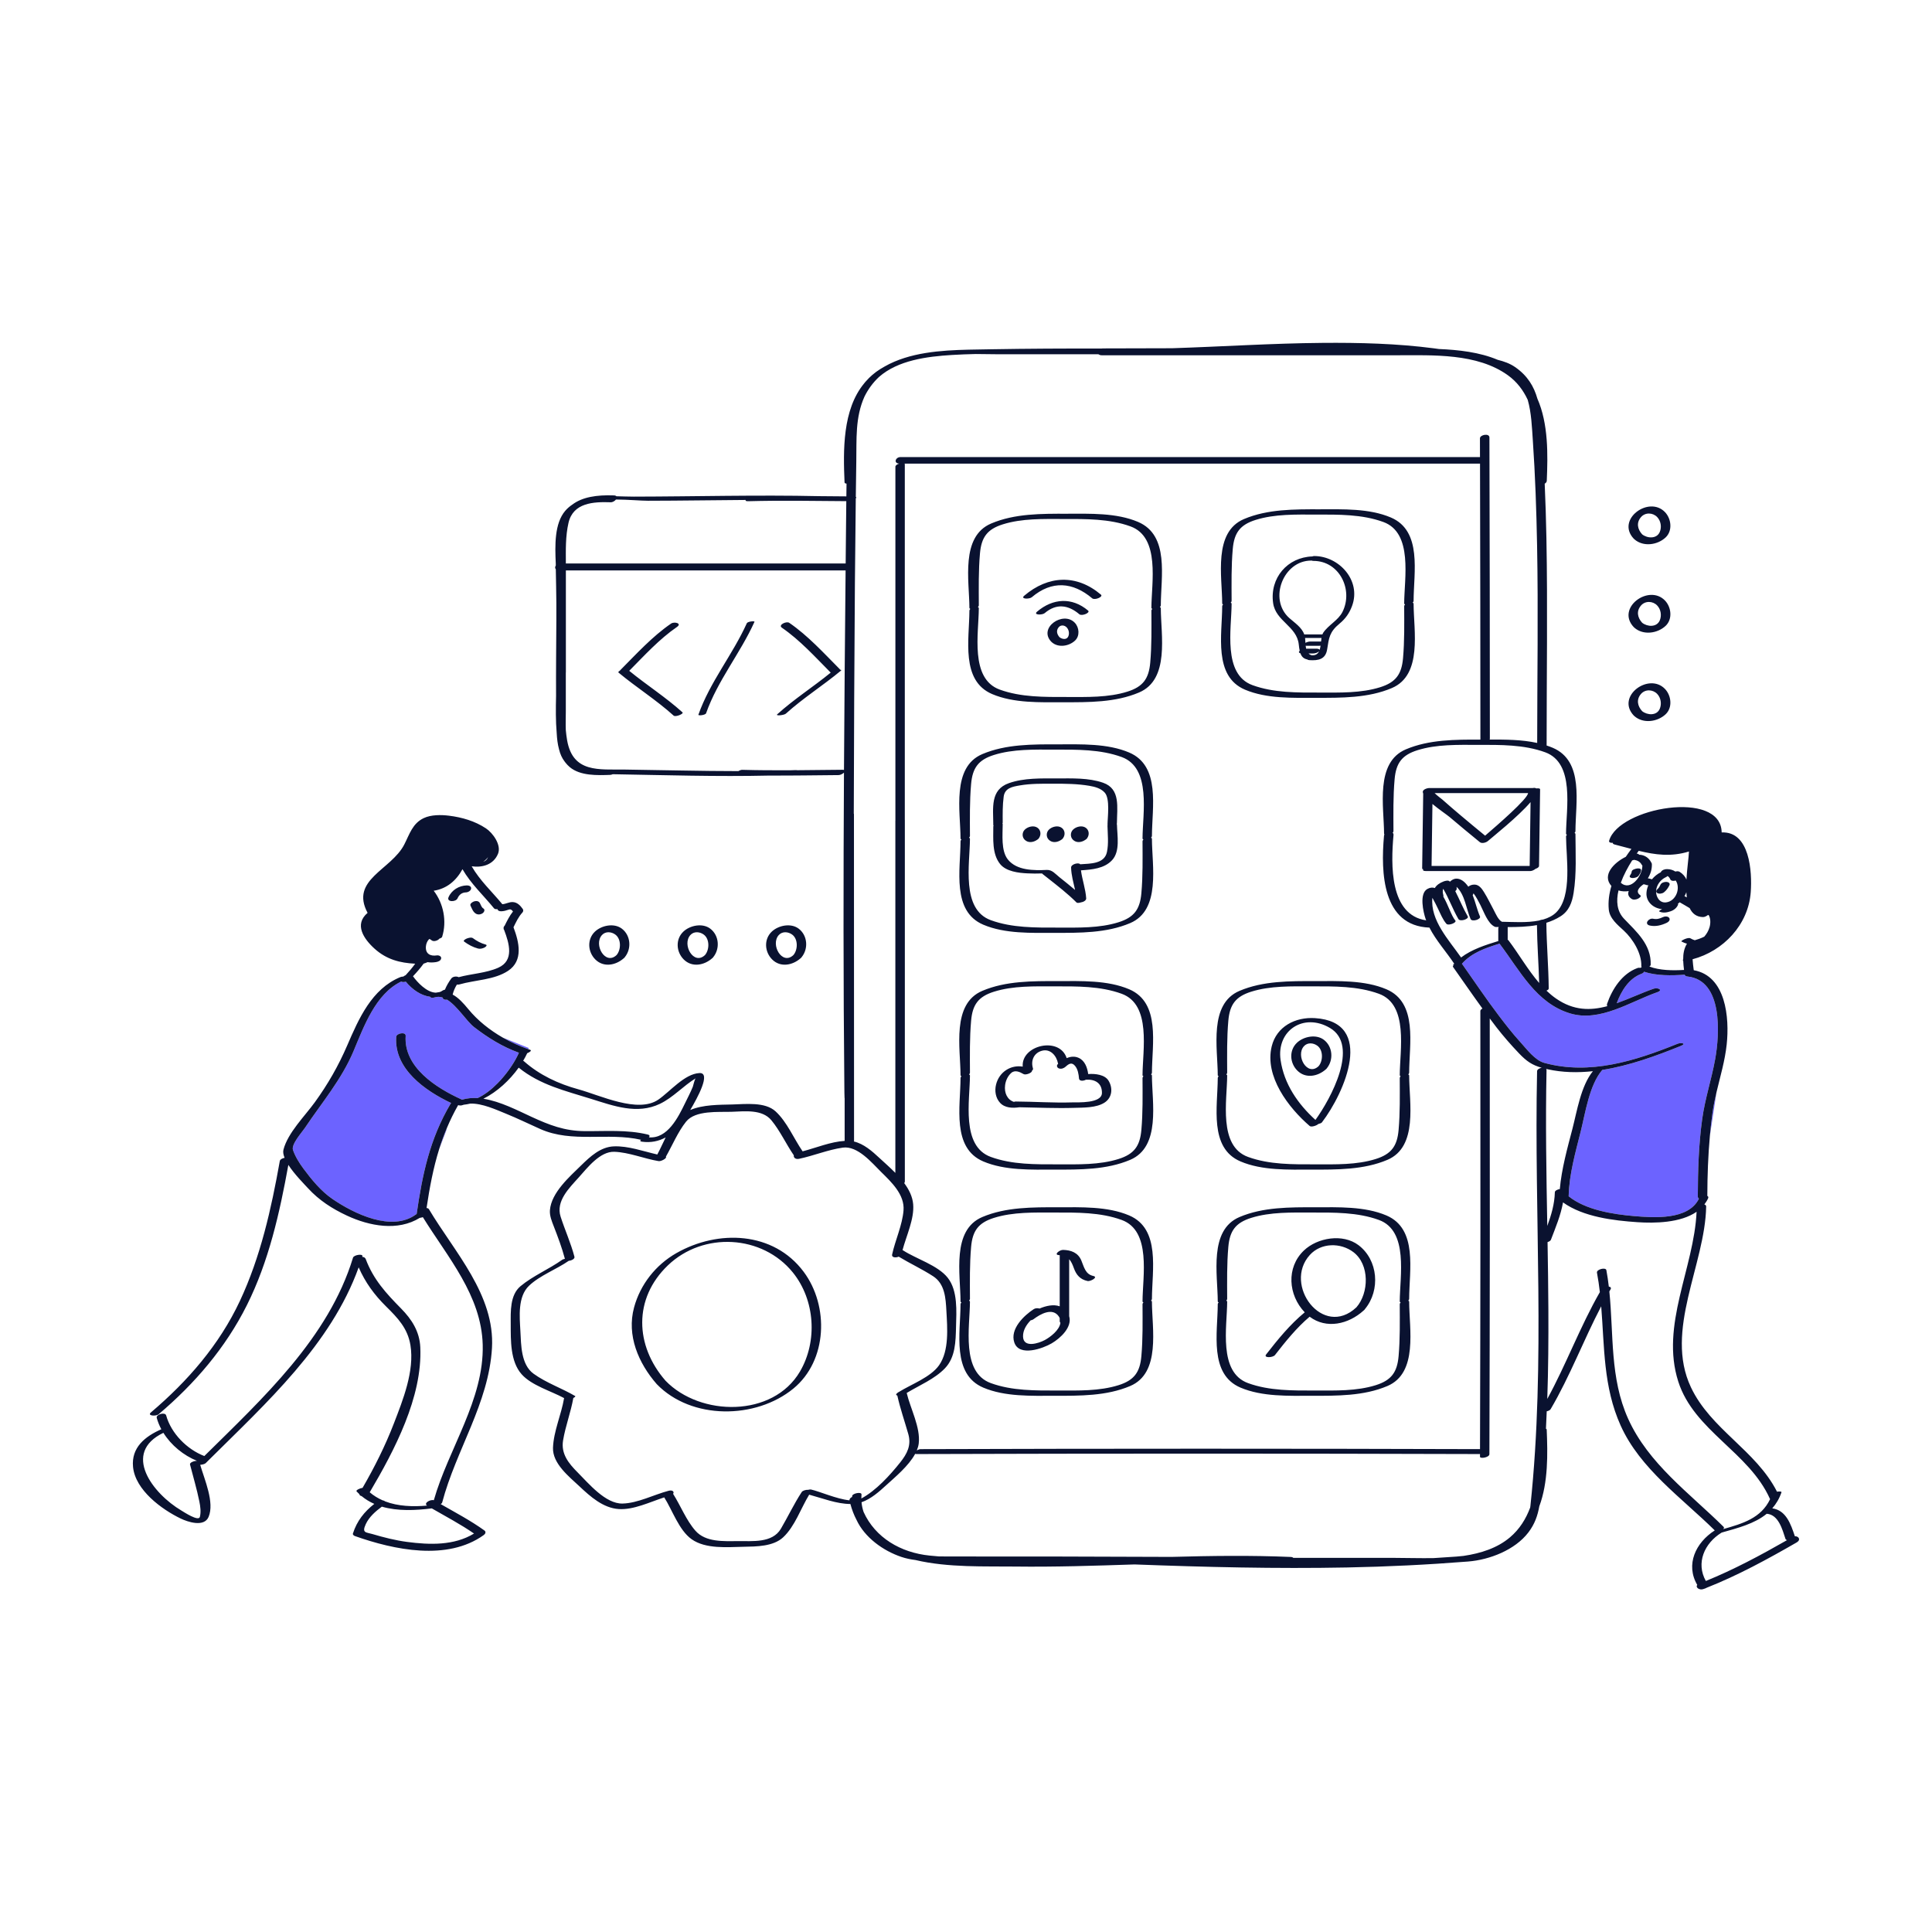 <?xml version="1.0" standalone="no"?>
<svg version="1.1" id="Layer_1" xmlns="http://www.w3.org/2000/svg" xmlns:xlink="http://www.w3.org/1999/xlink" x="0px" y="0px" width="595.28px" height="595.28px" viewBox="0 0 595.28 595.28" enable-background="new 0 0 595.28 595.28" xml:space="preserve">
<path id="color_x5F_2" fill="#6c63ff" d="M524.48,344.763c-1.095,7.894-1.335,15.904-1.359,23.863
	c-0.001,0.322,0.138,0.549,0.349,0.702c-3.241,6.671-13.925,5.883-20.054,5.36c-6.367-0.542-14.88-1.866-20.105-6.106
	c0.01-0.038,0.022-0.076,0.023-0.116c0.143-6.658,2.131-13.518,3.73-19.935c1.413-5.666,2.649-14.238,6.616-18.86
	c8.391-1.32,16.69-4.365,24.194-7.401c1.912-0.773,0.096-1.106-1.002-0.662c-13.007,5.264-27.003,9.718-41.016,5.894
	c-2.961-0.809-5.509-4.331-7.488-6.5c-2.319-2.542-4.434-5.271-6.514-8.007c-3.941-5.184-7.561-10.61-11.316-15.927
	c-0.029-0.042-0.067-0.075-0.11-0.105c3.026-3.444,7.36-4.895,11.618-6.211c0.014,0.026,0.021,0.054,0.042,0.081
	c6.209,8.187,11.162,18.23,21.687,21.413c9.187,2.778,18.584-3.636,26.858-6.532c1.924-0.673,0.149-1.519-1.113-1.076
	c-3.875,1.356-7.638,3.153-11.384,4.472c1.385-3.755,3.729-7.626,7.625-9.072c0.459-0.17,0.703-0.396,0.79-0.633
	c3.811,1.289,8.553,1.199,12.52,0.918c0.008,0.017,0.013,0.035,0.023,0.051c0.078,0.252,0.343,0.453,0.888,0.512
	c10.92,1.172,9.881,17.742,8.5,25.411C527.363,332.513,525.354,338.458,524.48,344.763z M526.842,349.975l2.053-13.491
	c-0.496,2.092-0.946,4.195-1.243,6.335C527.321,345.2,527.059,347.586,526.842,349.975z M162.706,323.231l0.267-0.308l-8.046-3.219
	C157.432,321.141,160.06,322.323,162.706,323.231z M137.473,348.424l0.248-0.929c-0.916,2.167-1.71,4.349-2.399,6.557
	L137.473,348.424z M134.74,305.784c-0.219,0.016-0.434,0.036-0.645,0.063c0.064,0.005,0.127,0.016,0.191,0.017
	C134.443,305.824,134.587,305.814,134.74,305.784z M137.767,308.024c-0.682,0.092-1.33-0.099-1.367-0.664
	c-0.804-0.265-1.623-0.318-2.451-0.051c-0.824,0.266-1.312,0.104-1.419-0.191c-2.843-0.379-5.505-2.209-7.491-4.648
	c-0.248,0.063-0.499,0.107-0.74,0.115c-0.163,0.006-0.493-0.039-0.697-0.154c-7.922,3.835-11.487,13.859-14.686,21.458
	c-3.689,8.767-9.743,15.821-14.982,23.649c-0.906,1.354-4.272,5.046-3.663,6.806c0.7,2.021,1.954,4.022,3.213,5.719
	c2.52,3.398,5.415,6.939,8.935,9.355c6.612,4.536,18.358,10.271,25.78,4.742c0.046-0.034,0.106-0.066,0.173-0.097
	c1.77-12.242,4.047-23.173,10.468-33.997c0.042-0.07,0.109-0.134,0.188-0.194c-8.052-3.803-17.621-10.508-16.954-20.406
	c0.076-1.131,3.007-1.644,2.916-0.295c-0.651,9.658,9.424,16.044,17.1,19.536c0.093,0.042,0.163,0.089,0.219,0.139
	c1.569-0.466,3.198-0.614,4.855-0.511c2.156-0.99,4.264-2.645,6.154-4.561l1.011-1.074c2.484-2.757,4.492-5.878,5.549-8.337
	c-5.042-1.82-9.589-4.636-13.831-7.921C143.789,314.692,140.919,309.99,137.767,308.024z M141.142,340.553l0.104-0.022
	c-0.026-0.009-0.055-0.013-0.08-0.021C141.158,340.523,141.15,340.538,141.142,340.553z"></path>
<path id="color_x5F_1" d="M208.409,386.104c-6.37,3.627-11.118,9.653-13.038,16.715c-2.35,8.643,1.349,17.194,6.981,23.649
	c10.687,11.05,30.492,10.897,42.108,1.366c10.508-8.621,11.019-25.451,3.161-35.978
	C238.305,379.377,221.243,378.794,208.409,386.104z M246.497,422.565c-8.329,14.246-30.728,13.931-41.427,2.867
	c-9.461-10.842-9.951-25.321,0.707-35.545c10.931-10.484,29.13-9.443,38.53,2.205C251.148,400.57,251.943,413.25,246.497,422.565z
	 M146.163,277.705c0.657-0.177,1.389-0.077,1.707,0.573c0.281,0.575,0.537,1.333,1.039,1.618c0.637,0.361,0.279,1.127-0.167,1.454
	c-0.586,0.43-1.431,0.552-2.075,0.187c-0.92-0.521-1.257-1.588-1.694-2.483C144.658,278.412,145.721,277.823,146.163,277.705z
	 M138.201,276.444c0.956-2.206,3.239-3.573,5.612-3.635c0.577-0.015,1.431,0.216,1.344,0.968c-0.082,0.706-0.953,1.164-1.594,1.181
	c-1.231,0.031-2.102,0.712-2.587,1.832C140.457,277.987,137.534,277.982,138.201,276.444z M145.729,289.076
	c1.201,0.883,2.472,1.573,3.918,1.956c0.669,0.178-0.051,0.756-0.317,0.895c-0.591,0.309-1.375,0.509-2.035,0.334
	c-1.566-0.415-2.981-1.187-4.281-2.142c-0.48-0.354,0.643-0.879,0.83-0.95C144.342,288.978,145.24,288.718,145.729,289.076z
	 M132.302,289.312h-0.003c0,0,0,0,0.001-0.001C132.3,289.312,132.301,289.312,132.302,289.312z M132.302,289.312
	c0.001,0.001,0.003,0.002,0.005,0.002c-0.002,0.002-0.009,0.006-0.01,0.008C132.299,289.317,132.305,289.314,132.302,289.312z
	 M502.236,269.737c0.252-0.379,0.48-0.719,0.514-1.185c0.043-0.599,1.22-0.899,1.654-0.957c0.441-0.059,1.283-0.058,1.238,0.574
	c-0.042,0.591-0.398,1.109-0.719,1.591c-0.371,0.559-1.294,0.783-1.916,0.777C502.553,270.534,501.86,270.304,502.236,269.737z
	 M514.36,272.788c-0.424,0.85-0.92,1.556-1.669,2.151c-0.516,0.41-1.483,0.565-2.066,0.217c-0.633-0.379-0.221-1.004,0.199-1.338
	c0.346-0.275,0.585-0.818,0.798-1.243c0.314-0.631,1.254-0.896,1.897-0.846C514.092,271.774,514.675,272.161,514.36,272.788z
	 M357.386,187.052c0.17-0.165,0.276-0.355,0.277-0.568c0.027-8.742,2.722-21.536-7.01-25.673
	c-6.684-2.842-14.802-2.526-21.918-2.521c-7.786-0.006-16.054-0.087-23.344,3.013c-9.498,4.037-6.727,17.637-6.7,25.957
	c0,0.169,0.107,0.285,0.278,0.356c-0.171,0.165-0.277,0.356-0.278,0.569c-0.027,8.742-2.723,21.534,7.01,25.672
	c6.684,2.842,14.802,2.527,21.918,2.521c7.786,0.006,16.055,0.087,23.344-3.013c9.496-4.037,6.727-17.638,6.7-25.958
	C357.662,187.238,357.556,187.122,357.386,187.052z M355.042,187.613c-0.171,0.166-0.278,0.358-0.277,0.571
	c0.018,5.339,0.112,10.666-0.358,15.99c-0.437,4.939-2.223,7.418-7.025,8.928c-5.916,1.86-12.485,1.658-18.62,1.652
	c-0.001,0-0.001,0-0.002,0c-0.007,0-0.015,0-0.021,0c-0.003,0-0.006,0-0.009,0c-6.908,0.006-14.145,0.111-20.719-2.288
	c-9.209-3.362-6.445-17.394-6.42-25.06c0-0.168-0.105-0.283-0.276-0.354c0.171-0.166,0.276-0.357,0.276-0.57
	c-0.018-5.34-0.113-10.667,0.357-15.991c0.437-4.939,2.224-7.418,7.026-8.928c5.915-1.86,12.486-1.658,18.62-1.652
	c0.001,0,0.001,0,0.002,0c0.007,0,0.014,0,0.021,0c0.003,0,0.006,0,0.009,0c0,0,0,0,0.001,0c6.907-0.007,14.144-0.111,20.717,2.288
	c9.208,3.362,6.445,17.394,6.421,25.059C354.764,187.428,354.871,187.543,355.042,187.613z M354.652,258.106
	c0.17-0.165,0.275-0.356,0.276-0.568c0.028-8.742,2.724-21.535-7.009-25.673c-6.684-2.841-14.803-2.526-21.919-2.521
	c-7.786-0.006-16.055-0.087-23.343,3.012c-9.498,4.038-6.727,17.638-6.7,25.959c0,0.168,0.106,0.284,0.276,0.355
	c-0.17,0.164-0.275,0.354-0.276,0.566c-0.028,8.742-2.724,21.537,7.008,25.675c6.685,2.841,14.803,2.526,21.919,2.521
	c7.786,0.006,16.055,0.087,23.344-3.012c9.498-4.038,6.726-17.639,6.699-25.959C354.928,258.293,354.822,258.177,354.652,258.106z
	 M352.305,258.669c-0.17,0.165-0.275,0.356-0.274,0.568c0.018,5.34,0.114,10.668-0.356,15.992c-0.437,4.94-2.223,7.418-7.026,8.928
	c-5.915,1.86-12.485,1.658-18.62,1.652c-0.001,0-0.001,0-0.002,0c-0.008,0-0.015,0-0.021,0c-0.004,0-0.007,0-0.01,0
	c-6.908,0.006-14.145,0.111-20.718-2.288c-9.209-3.361-6.444-17.395-6.42-25.06c0.001-0.168-0.105-0.284-0.275-0.354
	c0.17-0.165,0.276-0.356,0.275-0.569c-0.018-5.339-0.113-10.667,0.357-15.991c0.437-4.939,2.223-7.417,7.026-8.927
	c5.914-1.86,12.484-1.658,18.619-1.652c0.001,0,0.001,0,0.002,0c0.008,0,0.015,0,0.021,0c0.004,0,0.007,0,0.01,0
	c6.908-0.006,14.145-0.111,20.719,2.288c9.209,3.362,6.444,17.394,6.419,25.06C352.029,258.483,352.135,258.599,352.305,258.669z
	 M344.093,253.849c0.029-0.064,0.049-0.131,0.049-0.198c0.025-4.839,1.17-10.569-4.245-12.468
	c-4.445-1.559-9.593-1.341-14.235-1.338c-4.854-0.003-10.138-0.179-14.78,1.449c-5.845,2.049-4.859,7.6-4.831,12.93
	c0.001,0.089,0.036,0.159,0.089,0.22c-0.053,0.069-0.089,0.142-0.089,0.22c0.011,3.796-0.434,8.41,2.095,11.559
	c1.854,2.309,5.725,2.751,8.423,2.875c1.507,0.069,3.005,0.09,4.513,0.023c0.02,0.049,0.063,0.108,0.179,0.198
	c0.553,0.431,1.103,0.865,1.652,1.299c3.003,2.372,6.074,4.742,8.782,7.452c0.199,0.199,0.732,0.146,1.278-0.012
	c0.817-0.109,1.743-0.6,1.7-1.271c-0.188-2.91-1.236-5.72-1.613-8.621c3.381-0.242,7.172-0.52,9.599-3.145
	c2.539-2.748,1.564-7.529,1.496-10.886C344.151,254.026,344.127,253.934,344.093,253.849z M341.271,254.188
	c-0.024,0.073-0.04,0.148-0.038,0.228c0.056,2.719,0.395,5.426-0.168,8.114c-0.771,3.684-5.162,3.546-8.136,3.763
	c-0.03,0.002-0.059,0.01-0.088,0.013c-0.452-0.658-2.844-0.072-2.818,1.006c0.056,2.349,0.724,4.615,1.225,6.897
	c-1.584-1.352-3.218-2.648-4.838-3.944c-1.23-0.984-2.239-2.303-3.863-2.229c-4.004,0.183-9.252,0.214-11.998-3.204
	c-2.187-2.723-1.592-7.745-1.601-10.943c0-0.042-0.04-0.073-0.101-0.098c0.062-0.107,0.102-0.222,0.101-0.344
	c-0.015-2.681-0.058-5.338,0.302-8c0.359-2.657,2.688-3.058,4.981-3.451c3.383-0.579,6.867-0.529,10.288-0.527
	c0.001,0,0.001,0,0.001,0c3.728-0.002,7.458,0.021,11.143,0.651c1.71,0.293,3.544,0.776,4.735,2.11
	c1.681,1.883,0.859,7.583,0.847,9.79C341.245,254.082,341.257,254.136,341.271,254.188z M354.651,331.052
	c0.171-0.165,0.276-0.356,0.277-0.568c0.028-8.742,2.724-21.536-7.009-25.674c-6.684-2.841-14.802-2.525-21.919-2.521
	c-7.786-0.006-16.055-0.087-23.343,3.012c-9.498,4.038-6.727,17.638-6.7,25.958c0,0.169,0.107,0.285,0.277,0.355
	c-0.17,0.165-0.276,0.356-0.277,0.568c-0.028,8.742-2.724,21.537,7.008,25.674c6.685,2.842,14.802,2.525,21.919,2.521
	c7.786,0.006,16.055,0.088,23.344-3.011c9.498-4.038,6.726-17.639,6.699-25.959C354.928,331.238,354.822,331.122,354.651,331.052z
	 M352.307,331.613c-0.171,0.165-0.277,0.356-0.276,0.569c0.018,5.34,0.114,10.668-0.356,15.992c-0.437,4.94-2.223,7.418-7.026,8.928
	c-5.915,1.86-12.485,1.657-18.62,1.651c-0.001,0-0.001,0-0.002,0c-0.007,0-0.015,0-0.021,0c-0.004,0-0.007,0-0.01,0
	c-6.908,0.007-14.145,0.112-20.718-2.287c-9.209-3.361-6.444-17.395-6.42-25.06c0.001-0.168-0.105-0.284-0.276-0.354
	c0.171-0.165,0.277-0.356,0.276-0.569c-0.018-5.34-0.113-10.668,0.357-15.992c0.437-4.939,2.223-7.417,7.026-8.928
	c5.914-1.859,12.484-1.657,18.619-1.651c0.001,0,0.001,0,0.002,0c0.008,0,0.015,0,0.021,0c0.004,0,0.007,0,0.01,0
	c6.908-0.007,14.145-0.111,20.719,2.288c9.209,3.361,6.444,17.394,6.419,25.059C352.029,331.427,352.136,331.543,352.307,331.613z
	 M433.905,331.052c0.171-0.165,0.276-0.356,0.277-0.568c0.028-8.742,2.724-21.536-7.009-25.674
	c-6.684-2.841-14.802-2.525-21.919-2.521c-7.786-0.006-16.054-0.087-23.343,3.012c-9.498,4.038-6.727,17.638-6.7,25.958
	c0.001,0.169,0.106,0.285,0.277,0.355c-0.171,0.165-0.276,0.356-0.277,0.568c-0.027,8.742-2.724,21.537,7.009,25.674
	c6.685,2.842,14.802,2.525,21.919,2.521c7.786,0.006,16.055,0.088,23.344-3.011c9.498-4.038,6.726-17.639,6.699-25.959
	C434.182,331.238,434.076,331.122,433.905,331.052z M431.561,331.613c-0.171,0.165-0.277,0.356-0.276,0.569
	c0.018,5.34,0.114,10.668-0.356,15.992c-0.437,4.94-2.223,7.418-7.026,8.928c-5.915,1.86-12.485,1.657-18.62,1.651
	c-0.001,0-0.001,0-0.002,0c-0.007,0-0.015,0-0.021,0c-0.004,0-0.007,0-0.01,0c-6.908,0.007-14.145,0.112-20.718-2.287
	c-9.209-3.361-6.444-17.395-6.42-25.06c0.001-0.168-0.105-0.284-0.276-0.354c0.171-0.165,0.277-0.356,0.276-0.569
	c-0.018-5.34-0.113-10.668,0.357-15.992c0.437-4.939,2.223-7.417,7.026-8.928c5.915-1.859,12.484-1.657,18.619-1.651
	c0.001,0,0.001,0,0.002,0c0.008,0,0.015,0,0.021,0c0.004,0,0.007,0,0.01,0c6.908-0.007,14.145-0.111,20.719,2.288
	c9.209,3.361,6.444,17.394,6.419,25.059C431.283,331.427,431.39,331.543,431.561,331.613z M354.651,400.741
	c0.171-0.165,0.276-0.356,0.277-0.568c0.028-8.742,2.725-21.537-7.009-25.674c-6.685-2.841-14.802-2.525-21.919-2.521
	c-7.786-0.006-16.055-0.087-23.343,3.012c-9.498,4.037-6.727,17.638-6.7,25.958c0,0.169,0.107,0.285,0.277,0.355
	c-0.17,0.165-0.276,0.356-0.277,0.568c-0.028,8.742-2.723,21.536,7.008,25.674c6.685,2.841,14.802,2.525,21.919,2.521
	c7.786,0.006,16.055,0.087,23.344-3.012c9.498-4.038,6.726-17.638,6.699-25.958C354.928,400.928,354.822,400.812,354.651,400.741z
	 M352.307,401.303c-0.171,0.165-0.277,0.356-0.276,0.569c0.018,5.34,0.114,10.667-0.356,15.991c-0.437,4.94-2.223,7.418-7.026,8.929
	c-5.915,1.859-12.485,1.657-18.62,1.651c-0.001,0-0.001,0-0.002,0c-0.008,0-0.015,0-0.021,0c-0.004,0-0.007,0-0.01,0
	c-6.908,0.007-14.145,0.111-20.718-2.288c-9.209-3.361-6.444-17.394-6.42-25.059c0.001-0.168-0.105-0.284-0.276-0.354
	c0.171-0.165,0.277-0.356,0.276-0.569c-0.018-5.34-0.113-10.668,0.357-15.992c0.437-4.94,2.223-7.417,7.026-8.928
	c5.914-1.859,12.484-1.657,18.619-1.651c0.001,0,0.001,0,0.002,0c0.008,0,0.015,0,0.021,0c0.004,0,0.007,0,0.01,0
	c6.908-0.007,14.145-0.111,20.719,2.287c9.21,3.362,6.444,17.395,6.419,25.06C352.029,401.116,352.136,401.232,352.307,401.303z
	 M433.905,400.741c0.171-0.165,0.276-0.356,0.277-0.568c0.028-8.742,2.725-21.537-7.009-25.674
	c-6.685-2.841-14.802-2.525-21.919-2.521c-7.786-0.006-16.054-0.087-23.343,3.012c-9.498,4.037-6.727,17.638-6.7,25.958
	c0.001,0.169,0.106,0.285,0.277,0.355c-0.171,0.165-0.276,0.356-0.277,0.568c-0.027,8.742-2.723,21.536,7.009,25.674
	c6.685,2.841,14.802,2.525,21.919,2.521c7.786,0.006,16.055,0.087,23.344-3.012c9.498-4.038,6.726-17.638,6.699-25.958
	C434.182,400.928,434.076,400.812,433.905,400.741z M431.561,401.303c-0.171,0.165-0.277,0.356-0.276,0.569
	c0.018,5.34,0.114,10.667-0.356,15.991c-0.437,4.94-2.223,7.418-7.026,8.929c-5.915,1.859-12.485,1.657-18.62,1.651
	c-0.001,0-0.001,0-0.002,0c-0.008,0-0.015,0-0.021,0c-0.004,0-0.007,0-0.01,0c-6.908,0.007-14.145,0.111-20.718-2.288
	c-9.209-3.361-6.444-17.394-6.42-25.059c0.001-0.168-0.105-0.284-0.276-0.354c0.171-0.165,0.277-0.356,0.276-0.569
	c-0.018-5.34-0.113-10.668,0.357-15.992c0.437-4.94,2.223-7.417,7.026-8.928c5.915-1.859,12.484-1.657,18.619-1.651
	c0.001,0,0.001,0,0.002,0c0.008,0,0.015,0,0.021,0c0.004,0,0.007,0,0.01,0c6.908-0.007,14.145-0.111,20.719,2.287
	c9.21,3.362,6.444,17.395,6.419,25.06C431.283,401.116,431.39,401.232,431.561,401.303z M376.856,186.249
	c-0.171,0.165-0.276,0.355-0.277,0.568c-0.027,8.742-2.723,21.536,7.009,25.674c6.685,2.841,14.802,2.525,21.919,2.521
	c7.786,0.006,16.055,0.087,23.344-3.012c9.498-4.038,6.726-17.639,6.699-25.96c-0.001-0.169-0.106-0.285-0.277-0.355
	c0.171-0.165,0.276-0.355,0.277-0.568c0.027-8.741,2.724-21.535-7.009-25.672c-6.685-2.842-14.802-2.525-21.919-2.521
	c-7.786-0.006-16.054-0.088-23.343,3.011c-9.498,4.038-6.727,17.638-6.7,25.959C376.58,186.063,376.686,186.179,376.856,186.249z
	 M379.201,185.687c0.171-0.166,0.277-0.357,0.276-0.57c-0.018-5.339-0.113-10.666,0.357-15.991c0.437-4.939,2.223-7.417,7.026-8.927
	c5.915-1.86,12.484-1.657,18.619-1.651c0.001,0,0.001,0,0.002,0c0.007,0,0.015,0,0.021,0c0.004,0,0.007,0,0.01,0
	c6.908-0.007,14.145-0.112,20.719,2.287c9.209,3.361,6.443,17.394,6.419,25.06c-0.001,0.168,0.105,0.283,0.276,0.354
	c-0.171,0.166-0.277,0.357-0.276,0.57c0.018,5.339,0.113,10.667-0.356,15.991c-0.437,4.94-2.223,7.418-7.026,8.929
	c-5.915,1.859-12.485,1.657-18.62,1.651c-0.001,0-0.001,0-0.002,0c-0.008,0-0.015,0-0.021,0c-0.004,0-0.007,0-0.01,0
	c-6.908,0.007-14.145,0.111-20.718-2.288c-9.209-3.361-6.444-17.395-6.42-25.061C379.479,185.872,379.372,185.757,379.201,185.687z
	 M553.024,473.352c-0.001-0.003,0-0.006-0.001-0.009c-1.252-3.75-2.692-7.992-6.958-8.602c1.181-1.346,2.159-2.949,2.838-4.936
	c0.095-0.277-0.632-0.319-1.378-0.192c-6.492-12.766-20.429-19.225-26.532-32.189c-8.253-17.529,4.372-37.683,4.704-55.667
	c0.006-0.355-0.229-0.557-0.563-0.646c0.438-0.57,0.838-1.178,1.149-1.864c0.18-0.395,0.044-0.642-0.24-0.773
	c0.003-0.026,0.012-0.051,0.012-0.078c0.019-6.157,0.233-12.3,0.787-18.421c0.217-2.389,0.479-4.774,0.81-7.156
	c0.297-2.14,0.747-4.243,1.243-6.335c1.155-4.864,2.59-9.659,3.125-14.645c0.891-8.299-0.226-21.129-10.147-22.9
	c-0.138-1.086-0.298-2.232-0.361-3.379c9.448-2.515,17.185-10.563,17.919-20.685c0.46-6.335-0.29-18.765-8.958-18.389
	c-0.188-13.287-31.729-7.695-34.668,2.528c-0.156,0.544,0.432,0.732,1.12,0.67c-0.033,0.217,0.117,0.412,0.572,0.525
	c1.776,0.443,3.487,0.916,5.166,1.359c-0.59,0.782-1.172,1.592-1.733,2.43c-3.635,1.787-7.436,5.636-4.428,8.983
	c-0.706,2.363-1.045,4.801-0.811,7.255c0.265,2.767,2.722,4.742,4.611,6.479c2.797,2.572,5.542,6.989,5.415,10.937
	c-0.004,0.135,0.036,0.244,0.106,0.331c-0.139,0.071-0.262,0.148-0.368,0.228c-0.31-0.057-0.65-0.045-0.986,0.08
	c-4.684,1.738-7.703,6.413-9.281,10.945c-0.114,0.327-0.078,0.584,0.047,0.779c-5.178,1.396-10.367,1.422-15.818-2.367
	c-1.044-0.726-2.012-1.543-2.931-2.417c0.404-0.165,0.702-0.387,0.7-0.649c-0.063-6.763-0.664-13.498-0.73-20.258
	c1.511-0.473,2.97-1.106,4.343-1.971c2.646-1.665,3.581-4.277,4.052-7.219c0.951-5.948,0.589-12.138,0.57-18.137
	c0-0.169-0.106-0.285-0.277-0.355c0.17-0.165,0.276-0.356,0.277-0.568c0.027-8.742,2.723-21.536-7.009-25.673
	c-0.611-0.26-1.238-0.485-1.872-0.694c-0.004-21.312,0.338-42.623-0.065-63.931c-0.106-5.584-0.284-11.165-0.526-16.744
	c0.358-0.205,0.621-0.507,0.638-0.885c0.347-8.119,0.505-17.604-2.896-25.325c-1.058-3.732-3.007-7.049-6.858-9.716
	c-1.64-1.136-3.479-1.765-5.371-2.241c-5.563-2.351-12.053-3.071-18.11-3.328c-0.499-0.068-0.997-0.141-1.496-0.206
	c-11.416-1.49-22.968-1.778-34.468-1.681c-15.437,0.133-30.844,1.151-46.267,1.647c-7.123,0.03-14.246,0.055-21.366,0.055
	c-0.13,0-0.25,0.017-0.365,0.041c-11.364-0.026-22.726,0.026-34.078,0.223c-2.046,0.02-4.09,0.055-6.133,0.109
	c-0.247,0.006-0.495,0.008-0.742,0.014c-8.494,0.196-18.213,0.83-25.833,5.169c-0.469,0.259-0.932,0.53-1.388,0.816
	c-1.743,1.092-3.189,2.359-4.406,3.754c-0.105,0.117-0.212,0.233-0.314,0.352c-0.087,0.104-0.166,0.212-0.25,0.317
	c-6.687,8.101-6.445,20.656-6.025,30.499c0.009,0.227,0.262,0.338,0.611,0.363c-0.019,1.311-0.037,2.623-0.052,3.935
	c-2.783-0.023-5.565-0.046-8.349-0.07c-19.023-0.419-38.137,0.114-57.146,0.147c-1.657,0.003-3.478-0.077-5.354-0.115
	c-0.138-0.146-0.385-0.248-0.785-0.262c-5.307-0.188-9.719,0.496-12.814,2.838c-0.792,0.53-1.526,1.158-2.176,1.917
	c-3.316,3.876-3.183,10.574-2.911,16.293c0,0.187,0.002,0.374,0.003,0.562c-0.255,0.374-0.278,0.831,0.005,1.144
	c0.04,3.483,0.169,6.972,0.169,10.396c0,1.771,0,3.541,0,5.312c-0.04,7.756-0.129,15.519-0.087,23.275
	c-0.087,3.851-0.132,7.736,0.198,11.538c0.087,1.667,0.278,3.364,0.717,4.965c0.362,1.489,0.922,2.689,1.645,3.649
	c0.109,0.157,0.229,0.31,0.349,0.462c0.011,0.013,0.02,0.028,0.032,0.041c0.37,0.466,0.785,0.907,1.26,1.31
	c3.255,2.759,8.564,2.545,12.523,2.406c0.207-0.007,0.471-0.086,0.737-0.2c16.035,0.272,32.214,0.783,48.278,0.415
	c7.116,0.025,14.232-0.088,21.349-0.148c0.504-0.005,1.208-0.368,1.619-0.751c-0.185,32.341-0.212,64.685,0.119,97.013
	c0.011,1.071,0.013,2.145,0.06,3.215c0.001,0.034,0.015,0.063,0.027,0.092c0.002,4.379,0.001,8.759,0.004,13.138
	c-4.329,0.271-8.718,2.112-12.955,3.22c-2.733-3.969-4.785-9.053-8.331-12.314c-3.249-2.99-9.354-2.228-13.315-2.125
	c-4.135,0.107-8.999,0.03-12.978,1.708c2.217-3.743,6.529-11.591,2.826-11.387c-4.612,0.254-9.085,5.739-12.648,8.18
	c-6.315,4.327-17.918-1.331-24.636-3.172c-6.161-1.688-11.97-4.39-16.771-8.646c-0.066-0.059-0.155-0.096-0.255-0.123
	c0.47-0.788,0.888-1.575,1.25-2.353c0.829-0.326,1.523-0.851,0.865-1.065c-0.199-0.065-0.396-0.147-0.595-0.216
	c-2.646-0.908-5.274-2.091-7.779-3.526c-4.04-2.314-7.75-5.265-10.621-8.758c-1.548-1.884-3.061-3.55-4.839-4.502
	c0.268-1.103,0.715-2.13,1.307-3.089c0.23,0.047,0.499,0.04,0.808-0.049c4.798-1.384,10.709-1.357,14.969-4.183
	c4.758-3.156,3.387-8.854,1.661-13.418c0.779-1.579,1.541-3.249,2.749-4.542c0.278-0.297,0.344-0.756,0.106-1.095
	c-0.754-1.073-1.697-2.067-3.09-2.127c-1.151-0.05-2.097,0.597-3.206,0.655c-3.232-3.923-6.897-7.254-9.438-11.674
	c3.298,0.456,6.718-0.488,8.108-3.857c1.123-2.722-1.614-6.444-3.72-7.837c-3.426-2.265-7.357-3.404-11.406-3.905
	c-2.401-0.297-5.499-0.325-7.755,0.748c-3.469,1.649-4.342,4.888-5.987,8.109c-4.034,7.9-16.813,10.821-11.314,21.086
	c-4.206,3.559-1.211,8.006,2.149,11.038c3.711,3.351,7.854,4.392,12.518,4.627c-0.914,1.26-1.898,2.42-2.944,3.543
	c-0.303,0.125-0.561,0.275-0.718,0.423c-0.302-0.005-0.633,0.046-0.933,0.17c-8.799,3.637-12.79,12.799-16.336,21.017
	c-2.719,6.302-5.966,11.975-9.991,17.534c-3.099,4.279-8.336,9.423-9.671,14.627c-0.183,0.714-0.017,1.572,0.354,2.496
	c-0.691,0.125-1.388,0.493-1.478,0.998c-2.633,14.756-5.919,29.497-12.312,43.135c-6.322,13.49-16.092,24.719-27.379,34.3
	c-1.306,1.108,1.572,1.243,2.352,0.582c11.172-9.483,20.604-20.448,27.19-33.599c6.76-13.497,10.108-28.465,12.785-43.237
	c1.863,2.88,4.849,5.876,6.043,7.178c3.433,3.743,7.457,6.327,12.027,8.458c6.938,3.232,15.647,4.872,22.418,0.687
	c0.315-0.037,0.652-0.116,0.95-0.221c7.655,12.344,18.046,24.129,18.446,39.31c0.446,16.924-10.563,32.06-15.063,47.913
	c-1.101-0.324-3.218,0.898-2.092,1.65c-4.347,0.386-8.913,0.235-12.907-1.296c-0.181-0.166-0.468-0.284-0.794-0.335
	c-1.416-0.622-2.748-1.431-3.96-2.47c7.607-12.881,16.278-29.334,15.585-44.679c-0.219-4.844-2.606-8.582-5.911-11.938
	c-4.628-4.699-8.523-8.916-10.903-15.243c-0.168-0.448-0.602-0.653-1.085-0.685c0.017-0.054,0.036-0.106,0.052-0.161
	c0.266-0.872-2.614-0.462-2.883,0.418c-7.566,24.805-27.82,43.331-45.811,61.12c-5.359-2.054-10.229-6.989-11.764-12.524
	c-0.308-1.111-3.204-0.328-2.897,0.775c0.334,1.208,0.813,2.378,1.411,3.496c-4.995,2.201-9.306,5.614-8.714,11.62
	c0.705,7.144,8.858,13.085,14.684,15.892c2.104,1.014,7.223,2.785,8.604-0.527c1.854-4.448-1.24-11.388-2.596-16.023
	c0.661-0.055,1.422-0.249,1.692-0.52c0.229-0.229,0.46-0.457,0.689-0.686c0.136-0.104,0.248-0.213,0.327-0.324
	c17.568-17.452,37.571-35.496,46.119-59.318c2.006,4.602,4.802,8.449,8.44,12.04c3.607,3.56,6.662,6.739,7.511,11.946
	c1.292,7.922-2.325,16.91-5.108,24.126c-2.643,6.854-5.954,13.47-9.639,19.824c-0.934,0.146-2.165,0.761-1.847,1.106
	c0.274,0.299,0.565,0.568,0.855,0.839c0.017,0.317,0.298,0.518,0.686,0.603c1.205,0.998,2.521,1.789,3.918,2.399
	c-3.088,2.421-5.346,5.252-6.583,9.118c-0.125,0.392,0.316,0.69,0.613,0.796c12.053,4.263,28.461,7.756,39.713-0.326
	c0.492-0.354,0.757-0.986,0.182-1.399c-4.263-3.065-8.917-5.515-13.469-8.119c0.237-0.143,0.413-0.313,0.464-0.507
	c4.265-16.171,14.337-30.545,15.339-47.565c0.966-16.415-11.598-29.639-19.434-42.807c-0.132-0.223-0.401-0.328-0.723-0.352
	c0.946-6.342,2.072-12.338,3.889-18.16c0.689-2.208,1.484-4.39,2.399-6.557c0.984-2.328,2.109-4.639,3.421-6.942
	c0.009-0.015,0.016-0.029,0.024-0.044c0.025,0.009,0.054,0.013,0.08,0.021c0.385,0.118,0.872,0.135,1.327-0.042
	c0.105-0.041,0.216-0.066,0.323-0.102c0.665-0.07,1.328-0.187,1.988-0.345c3.667-0.143,8.042,1.899,11.009,3.1
	c3.582,1.449,7.054,3.161,10.583,4.731c9.849,4.383,20.791,0.963,31.032,3.313c-0.306,0.258-0.339,0.5,0.266,0.586
	c2.755,0.39,5.199-0.146,7.333-1.31c-0.908,1.839-1.728,3.696-2.577,5.26c-4.388-1.01-8.964-2.679-13.374-2.509
	c-4.116,0.159-7.303,3.142-10.082,5.856c-3.598,3.516-9.193,8.401-9.628,13.799c-0.138,1.709,0.574,3.411,1.177,4.967
	c1.288,3.318,2.521,6.587,3.439,10.033c-0.351,0.071-0.657,0.168-0.801,0.271c-4.122,2.935-9.004,4.932-12.885,8.164
	c-3.266,2.72-3.022,7.84-3.008,11.649c0.018,4.981-0.178,11.498,3.361,15.481c3.068,3.453,8.977,5.122,13.093,7.345
	c-0.004,0.016-0.013,0.03-0.016,0.047c-0.851,5.027-3.226,10.158-3.413,15.247c-0.18,4.886,5,8.936,8.144,11.889
	c3.382,3.177,7.295,6.694,12.138,7.007c4.543,0.293,9.533-2.148,13.989-3.6c2.496,3.916,4.536,10.108,8.418,12.876
	c4.36,3.108,11.077,2.438,16.083,2.342c3.863-0.074,9.069-0.06,12.134-2.906c3.613-3.354,5.449-8.913,8.027-13.146
	c4.146,1.122,8.446,2.848,12.698,2.874c0.476,1.768,1.096,3.383,1.862,4.841c2.523,5.463,8.182,9.554,13.858,11.468
	c1.416,0.477,2.873,0.767,4.348,0.958c10.014,2.385,21.699,1.891,30.597,2.006c12.3,0.159,24.591-0.247,36.88-0.652
	c21.788,0.821,43.584,1.357,65.389,0.938c12.477-0.239,24.941-0.849,37.381-1.834c6.62-0.525,14.444-3.543,18.58-8.963
	c1.979-2.591,2.858-5.198,3.374-8.066c2.745-7.365,2.597-16.1,2.274-23.648c-0.005-0.115-0.095-0.193-0.232-0.244
	c0.098-1.788,0.166-3.577,0.241-5.365c0.522-0.111,1.016-0.342,1.205-0.665c5.971-10.165,10.132-21.257,15.579-31.688
	c1.014,12.479,0.61,24.807,6.006,36.775c6.001,13.312,18.881,22.301,28.984,32.278c-5.903,3.771-9.067,10.529-5.391,16.796
	c-0.651,0.755,0.69,1.735,1.925,1.26c0.045-0.018,0.089-0.037,0.134-0.054c0.294-0.072,0.581-0.187,0.817-0.33
	c9.607-3.794,18.806-8.818,27.744-13.964C554.994,474.438,554.162,473.261,553.024,473.352z M149.973,264.59
	c0.141-0.158,0.271-0.324,0.399-0.491c-0.289,0.789-0.824,1.212-1.479,1.396C149.275,265.262,149.64,264.965,149.973,264.59z
	 M61.59,467.361c-0.378,1.549-4.955-1.496-5.69-1.93c-8.837-5.22-18.453-17.76-5.556-23.954c2.405,3.853,6.223,6.962,10.346,8.63
	c-0.911-0.006-2.295,0.54-2.147,1.12c0.969,3.806,2.111,7.573,2.884,11.426C61.737,464.19,61.966,465.819,61.59,467.361z
	 M146.055,472.507c-6.121,3.748-13.702,3.498-20.628,2.582c-3.626-0.479-7.186-1.387-10.688-2.424
	c-1.979-0.587-3.322-0.271-2.033-3.057c1.026-2.219,3.002-3.948,4.952-5.386c4.883,1.434,10.424,1.166,15.385,0.535
	C137.418,467.278,141.897,469.64,146.055,472.507z M456.014,446.5c-57.457-0.177-114.913-0.174-172.369,0.002
	c-0.328,0.001-0.774,0.167-1.16,0.387c0.294-0.713,0.508-1.433,0.593-2.153c0.579-4.936-2.571-10.716-3.71-15.544
	c3.905-2.35,8.65-4.325,11.777-7.591c3.274-3.42,3.306-8.328,3.423-12.797c0.125-4.756,0.586-11.105-2.555-15.1
	c-3.029-3.851-9.775-5.846-13.741-8.434c-0.056-0.036-0.122-0.063-0.193-0.084c1.19-4.473,3.668-9.626,3.282-14.144
	c-0.202-2.353-1.284-4.515-2.755-6.502c0.116-0.144,0.19-0.306,0.19-0.484c0-37.136,0-74.271,0-111.405
	c0-0.033-0.009-0.06-0.012-0.091c0-36.504,0-73.008,0-109.513c0-0.08-0.039-0.143-0.099-0.194c59.109,0,118.22,0,177.331,0
	c0.071,28.343,0.113,56.686,0.117,85.028c-7.681-0.008-15.806-0.039-22.983,3.012c-9.497,4.037-6.726,17.638-6.699,25.957
	c0,0.106,0.045,0.191,0.119,0.259c-0.072,0.119-0.124,0.248-0.137,0.39c-1.032,11.439-0.477,27.768,13.993,28.311
	c2.036,3.976,5.212,7.468,7.636,11.125c-0.092,0.1-0.189,0.195-0.279,0.299c-0.135,0.154-0.082,0.249,0.076,0.3
	c-0.174,0.124-0.268,0.238-0.217,0.31c3.041,4.305,6.028,8.646,9.122,12.91c-0.376,0.191-0.647,0.449-0.647,0.756
	C456.175,356.505,456.151,401.503,456.014,446.5z M448.396,283.603c-1.146-1.301-2.209-4.834-3.696-7.361
	c0.052-0.113,0.066-0.231,0.032-0.354c-0.219-0.777-0.286-1.475-0.054-2.044c1.774,2.99,2.927,6.297,4.671,9.312
	c0.557,0.961,3.338-0.018,2.898-0.777c-1.461-2.523-2.531-5.236-3.859-7.82c0.272-0.195,0.452-0.439,0.444-0.719
	c-0.005-0.189-0.026-0.39-0.041-0.59c2.577,2.411,2.977,6.798,4.316,9.906c0.43,0.996,3.276,0.101,2.898-0.777
	c-0.907-2.103-1.395-4.443-2.251-6.587c0.102-0.11,0.174-0.231,0.204-0.362c0.015-0.061,0.028-0.133,0.043-0.199
	c0.851,1.099,1.486,2.388,2.127,3.608c1.033,1.967,2.257,5.725,4.456,6.713c0.142,0.063,0.325,0.083,0.527,0.074
	c0.019,0,0.031,0.003,0.051,0.003c0.215,0.001,0.434,0.002,0.65,0.003c-0.103,0.12-0.167,0.25-0.167,0.388c0,1.253,0,2.506,0,3.759
	c0,0.061,0.013,0.114,0.026,0.166c-3.971,1.225-8.16,2.545-11.493,5.07c-3.8-5.442-9.515-11.445-8.839-18.378
	c0.051,0.089,0.103,0.178,0.152,0.265c0.58,1.01,1.08,2.067,1.592,3.112c0.762,1.556,1.439,3.334,2.6,4.648
	C446.252,285.304,449.001,284.287,448.396,283.603z M453.242,274.379C453.068,274.308,453.046,274.229,453.242,274.379
	L453.242,274.379z M464.543,285.644c3.005,0.004,6.072-0.074,9.014-0.61c0.056,5.953,0.525,11.888,0.684,17.837
	c-3.516-4.077-6.291-8.973-9.452-13.14c-0.063-0.082-0.155-0.14-0.266-0.182c0.011-0.042,0.023-0.085,0.023-0.129
	c0-1.253,0-2.506,0-3.759C464.546,285.655,464.543,285.65,464.543,285.644z M528.482,326.295
	c-1.119,6.218-3.128,12.163-4.002,18.468c-1.095,7.894-1.335,15.904-1.359,23.863c-0.001,0.322,0.138,0.549,0.349,0.702
	c-3.241,6.671-13.925,5.883-20.054,5.36c-6.367-0.542-14.88-1.866-20.105-6.106c0.01-0.038,0.022-0.076,0.023-0.116
	c0.143-6.658,2.131-13.518,3.73-19.935c1.413-5.666,2.649-14.238,6.616-18.86c8.391-1.32,16.69-4.365,24.194-7.401
	c1.912-0.773,0.096-1.106-1.002-0.662c-13.007,5.264-27.003,9.718-41.016,5.894c-2.961-0.809-5.509-4.331-7.488-6.5
	c-2.319-2.542-4.434-5.271-6.514-8.007c-3.941-5.184-7.561-10.61-11.316-15.927c-0.029-0.042-0.067-0.075-0.11-0.105
	c3.026-3.444,7.36-4.895,11.618-6.211c0.014,0.026,0.021,0.054,0.042,0.081c6.209,8.187,11.162,18.23,21.687,21.413
	c9.187,2.778,18.584-3.636,26.858-6.532c1.924-0.673,0.149-1.519-1.113-1.076c-3.875,1.356-7.638,3.153-11.384,4.472
	c1.385-3.755,3.729-7.626,7.625-9.072c0.459-0.17,0.703-0.396,0.79-0.633c3.811,1.289,8.553,1.199,12.52,0.918
	c0.008,0.017,0.013,0.035,0.023,0.051c0.078,0.252,0.343,0.453,0.888,0.512C530.902,302.056,529.863,318.626,528.482,326.295z
	 M504.914,262.146c5.091,1.242,9.979,1.909,15.482,0.211c-0.072,1.894-0.588,5.227-0.777,8.654
	c-0.373-0.901-1.054-1.729-2.112-2.396c-0.34-0.215-0.831-0.21-1.3-0.078c-0.717-0.48-1.598-0.729-2.513-0.748
	c-0.663-0.015-1.53,0.212-1.906,0.815c-0.032,0.051-0.046,0.098-0.063,0.146c-1.063,0.534-1.997,1.281-2.734,2.187
	c-0.415-0.157-0.836-0.261-1.264-0.313c0.827-1.303,1.303-2.814,1.239-4.394c-0.009-0.224-0.095-0.392-0.224-0.522
	c-0.007-0.017-0.002-0.032-0.011-0.049c-0.657-1.248-1.784-2.061-3.19-2.271c-0.164-0.024-0.334-0.031-0.504-0.026
	c-0.099-0.198-0.334-0.338-0.74-0.354C504.506,262.709,504.713,262.42,504.914,262.146z M519.729,276.497
	c-0.234-0.135-0.473-0.256-0.71-0.379c0.226-0.389,0.42-0.789,0.569-1.199C519.617,275.458,519.663,275.987,519.729,276.497z
	 M513.303,278.044c-2.059,0.225-3.166-1.895-3.03-3.624c0.141-1.787,1.402-3.409,2.995-4.142c0.241-0.111,0.418-0.234,0.546-0.363
	c0.353,0.23,0.639,0.564,0.814,0.994c0.252,0.613,1.144,0.544,1.662,0.404c0.008-0.002,0.021-0.007,0.028-0.009
	C517.9,273.684,516.4,277.707,513.303,278.044z M502.89,265.107c0.251-0.085,0.49-0.151,0.701-0.177
	c0.003,0,0.005-0.001,0.008-0.002c0.06,0.024,0.103,0.063,0.179,0.073c0.877,0.131,1.636,0.633,2.056,1.431
	c0.055,0.104,0.13,0.182,0.213,0.247c-0.002,3.238-3.651,8.055-6.647,5.305C500.278,269.567,501.573,267.182,502.89,265.107z
	 M500.406,283.095c-2.24-2.338-2.481-5.48-1.723-8.734c0.996,0.314,2.094,0.358,3.155,0.195c-0.333,0.825-0.198,1.667,0.855,2.387
	c0.557,0.381,1.319,0.249,1.911,0.005c0.227-0.094,1.336-0.744,0.784-1.12c-1.644-1.123-0.247-2.492,1.002-3.367
	c0.234,0.015,0.452,0.045,0.664,0.145c0.259,0.122,0.541,0.16,0.824,0.157c-0.302,0.706-0.507,1.458-0.569,2.251
	c-0.225,2.86,2.15,4.879,4.827,5.109c-0.234,0.101-1.24,0.571-0.821,0.76c1.103,0.498,2.296,0.28,3.406-0.094
	c1.027-0.348,1.904-1.029,2.32-2.045c0.049-0.118,0.006-0.192-0.084-0.238c0.198-0.159,0.392-0.324,0.576-0.501
	c1.052,0.578,2.062,1.211,3.085,1.805c0.775,1.635,2.051,2.705,4.088,2.756c0.466,0.012,1.093-0.276,1.511-0.615
	c0.078,0.003,0.158-0.001,0.239-0.011c0.61,0.962,0.648,2.485,0.278,3.758c-0.313,1.076-0.884,2.066-1.626,2.902
	c-1.08,0.543-2.181,0.899-2.92,1.105c-0.448-0.13-0.903-0.346-1.362-0.6c-0.736-0.407-3.098,0.785-2.73,0.988
	c0.546,0.303,1.109,0.523,1.68,0.676c-0.916,1.497-1.176,3.146-1.163,4.834c-0.134,0.17-0.154,0.321,0.007,0.4
	c0.03,0.948,0.136,1.904,0.25,2.849c-3.469,0.207-7.532,0.169-10.668-1.046c0.236-0.157,0.396-0.345,0.402-0.547
	C508.806,291.052,504.276,287.133,500.406,283.095z M476.102,231.792c9.209,3.361,6.445,17.394,6.42,25.059
	c0,0.168,0.105,0.284,0.276,0.354c-0.171,0.165-0.276,0.356-0.276,0.569c0.021,6.344,2.014,18.326-3.009,23.325
	c-1.069,1.063-2.463,1.756-4.019,2.213c-0.428,0.044-0.918,0.155-1.301,0.32c-3.753,0.763-8.161,0.42-11.434,0.378
	c-1.16-0.623-1.93-2.534-2.501-3.598c-0.992-1.85-1.899-3.747-3.009-5.531c-0.662-1.066-1.545-2.319-2.937-2.323
	c-0.808-0.003-1.422,0.245-1.902,0.646c-0.268-0.386-0.563-0.757-0.896-1.107c-1.032-1.088-2.592-1.874-4.002-1.021
	c-0.33,0.2-0.582,0.399-0.791,0.603c-0.015-0.021-0.026-0.043-0.041-0.064c-0.346-0.515-1.494-0.181-1.915-0.018
	c-1.229,0.474-2.157,1.139-2.674,2.022c-0.673-0.235-1.419-0.19-2.259,0.262c-2.648,1.424-1.271,7.202-0.584,9.229
	c0.054,0.158,0.129,0.309,0.187,0.466c-11.32-1.658-10.891-17.2-10.07-26.302c0.027-0.302-0.076-0.521-0.252-0.676
	c0.144-0.155,0.234-0.33,0.234-0.523c-0.018-5.34-0.113-10.668,0.357-15.992c0.437-4.939,2.223-7.416,7.026-8.927
	c5.914-1.859,12.484-1.657,18.619-1.651c0.001,0,0.001,0,0.002,0c0.007,0,0.015,0,0.021,0c0.003,0,0.007,0,0.01,0c0,0,0,0,0.001,0
	C462.292,229.499,469.528,229.394,476.102,231.792z M263.41,179.712c0.067-8.713,0.156-17.426,0.27-26.139
	c0.179-0.199,0.214-0.384,0.007-0.496c0.048-3.601,0.086-7.201,0.15-10.802c0.124-6.935-0.375-13.648,2.529-20.09
	c1.106-2.235,2.575-4.269,4.456-6.03c5.862-5.159,14.743-6.308,22.499-6.785c2.438-0.149,4.882-0.237,7.33-0.293
	c2.154,0.026,4.238,0.067,6.184,0.067c6.4,0,12.8,0,19.2,0c4.119,0,8.239,0,12.358,0c0.053,0.035,0.122,0.064,0.204,0.088
	c0.202,0.141,0.493,0.232,0.896,0.232c30.285,0,60.571,0,90.856,0c11.16,0,24.781-0.696,34.313,6.2
	c2.74,1.982,4.687,4.586,6.058,7.541c1.136,3.95,1.292,8.418,1.574,12.535c0.736,10.734,1.102,21.493,1.306,32.25
	c0.385,20.306,0.041,40.616,0.032,60.924c-4.73-1.037-9.835-1.063-14.633-1.042c0.03-0.079,0.052-0.161,0.052-0.248
	c-0.004-30.943-0.05-61.887-0.134-92.829c-0.004-1.399-2.923-0.867-2.92,0.281c0.005,1.918,0.007,3.835,0.012,5.753
	c-59.512,0-119.022,0-178.534,0c-1.584,0-2.219,1.93-0.403,2.016c-0.627,0.186-1.187,0.532-1.187,0.979c0,36.34,0,72.679,0,109.019
	c-0.003,0.026-0.012,0.052-0.012,0.079c0,36.155,0,72.31,0,108.464c-1.656-1.684-3.427-3.216-4.918-4.606
	c-2.218-2.068-4.813-4.362-7.853-5.067c0.027-0.055,0.045-0.111,0.045-0.171c-0.022-33.579-0.023-67.158-0.031-100.738
	c0-0.037-0.021-0.066-0.052-0.093C263.13,227.044,263.226,203.378,263.41,179.712z M175.164,161.098
	c1.427-6.207,7.678-6.527,12.979-6.341c0.628,0.022,1.285-0.386,1.646-0.848c3.892,0.022,7.651,0.384,9.895,0.381
	c10-0.013,20.032-0.181,30.062-0.245c-0.102,0.23,0.068,0.403,0.751,0.385c10.085-0.271,20.176-0.094,30.263-0.018
	c-0.044,3.82-0.082,7.641-0.12,11.46c-0.026,2.58-0.05,5.161-0.076,7.741c-28.738,0-57.476,0-86.213,0
	C174.333,169.426,174.221,165.199,175.164,161.098z M260.044,237.232c-0.125-0.032-0.282-0.054-0.494-0.052
	c-4.638,0.04-9.276,0.103-13.913,0.137c-0.124-0.03-0.291-0.044-0.519-0.035c-0.517,0.021-1.035,0.029-1.552,0.048
	c-4.952,0.024-9.904,0.007-14.856-0.132c-0.359-0.01-0.817,0.161-1.2,0.395c-11.669-0.002-23.364-0.328-34.985-0.477
	c-7.98-0.102-15.983,1.088-17.779-8.978c-0.187-1.046-0.313-2.114-0.414-3.19c-0.075-2.008,0.004-4.019,0.004-5.84
	c0-3.951,0-7.902,0-11.854c0.007-0.045,0.019-0.089,0.019-0.136c0-10.453,0-20.905,0-31.357c28.729,0,57.459,0,86.189,0
	C260.344,196.248,260.163,216.739,260.044,237.232z M130.528,296.91c0.358-0.099,0.83-0.275,1.212-0.456
	c0.862,0.145,1.771,0.112,2.587-0.016c0.626-0.099,1.504-0.403,1.602-1.15c0.091-0.691-0.778-1-1.33-0.914
	c-2.043,0.32-3.563-0.53-3.371-2.767c0.067-0.78,0.359-1.547,0.881-2.133c0.082-0.091,0.103-0.106,0.188-0.163
	c-0.007-0.006-0.025-0.01-0.076-0.003c0.024-0.003,0.036-0.007,0.051-0.01c0.006,0.004,0.015,0.008,0.026,0.012
	c0.028-0.019,0.065-0.042,0.113-0.075c-0.063,0.043-0.089,0.063-0.105,0.078c0.018,0.008,0.035,0.015,0.066,0.024
	c0.236,0.073,0.436,0.247,0.627,0.398c0.634,0.501,1.926,0.091,2.408-0.538c0.417-0.134,0.752-0.321,0.823-0.548
	c1.504-4.773,0.445-10.243-2.597-14.2c4.015-0.607,6.933-3.097,8.865-6.635c2.637,4.556,6.417,7.999,9.742,12.08
	c0.18,0.221,0.579,0.272,1.021,0.216c0.09,0.394,0.473,0.701,1.234,0.669c0.789-0.033,1.511-0.244,2.248-0.508
	c0.631-0.227,0.979,0.104,1.317,0.574c-1.053,1.313-1.823,2.868-2.566,4.371c-0.237,0.217-0.372,0.492-0.326,0.806
	c-0.022,0.208,0.037,0.377,0.163,0.505c1.573,4.141,3.162,9.437-1.821,11.648c-3.754,1.666-8.216,1.826-12.179,2.909
	c-0.624-0.343-1.804-0.242-2.272,0.393c-0.804,1.09-1.472,2.231-1.97,3.453c-0.296,0.067-0.55,0.155-0.685,0.255
	c-0.282,0.209-0.575,0.349-0.871,0.46c-0.256,0.024-0.528,0.086-0.796,0.138c-0.153,0.03-0.297,0.04-0.454,0.079
	c-0.064-0.001-0.127-0.012-0.191-0.017c-2.662-0.18-5.454-3.096-6.844-5.05C128.423,299.567,129.518,298.297,130.528,296.91z
	 M124.991,319.171c0.091-1.349-2.84-0.836-2.916,0.295c-0.667,9.898,8.902,16.604,16.954,20.406
	c-0.079,0.061-0.146,0.124-0.188,0.194c-6.421,10.824-8.698,21.755-10.468,33.997c-0.067,0.03-0.127,0.063-0.173,0.097
	c-7.422,5.529-19.168-0.206-25.78-4.742c-3.521-2.416-6.415-5.957-8.935-9.355c-1.259-1.696-2.513-3.697-3.213-5.719
	c-0.609-1.76,2.757-5.451,3.663-6.806c5.239-7.828,11.293-14.883,14.982-23.649c3.198-7.599,6.763-17.623,14.686-21.458
	c0.204,0.115,0.534,0.16,0.697,0.154c0.242-0.008,0.493-0.053,0.74-0.115c1.986,2.439,4.648,4.27,7.491,4.648
	c0.107,0.295,0.595,0.457,1.419,0.191c0.829-0.268,1.647-0.214,2.451,0.051c0.037,0.565,0.685,0.756,1.367,0.664
	c3.152,1.966,6.022,6.668,8.281,8.418c4.242,3.285,8.789,6.101,13.831,7.921c-1.057,2.459-3.064,5.58-5.549,8.337
	c-0.33,0.365-0.666,0.725-1.011,1.074c-1.89,1.916-3.998,3.57-6.154,4.561c-1.657-0.104-3.286,0.045-4.855,0.511
	c-0.056-0.05-0.125-0.097-0.219-0.139C134.415,335.215,124.34,328.829,124.991,319.171z M199.941,350.426
	c0.307-0.344,0.309-0.698-0.382-0.864c-6.412-1.547-12.94-0.988-19.476-1.044c-6.18-0.054-10.834-1.884-16.271-4.382
	c-4.301-1.976-9.643-4.783-14.87-5.599c4.252-2.119,8.125-5.73,10.875-9.579c6.606,5.342,14.294,7.116,22.331,9.629
	c6.887,2.153,14.157,4.877,21.162,1.531c4.092-1.954,7.22-5.548,11.075-7.897c-0.357,0.218-0.768,2.257-0.923,2.636
	c-0.712,1.739-1.601,3.432-2.422,5.121C209.001,344.173,205.667,350.953,199.941,350.426z M262.566,460.934
	c-0.009,0.099-0.002,0.194-0.009,0.292c-0.489,0.229-0.853,0.602-0.817,1.048c-3.97-0.392-9.262-2.771-11.891-3.34
	c-0.178-0.038-0.479,0.007-0.812,0.099c-0.729-0.038-1.719,0.23-2.024,0.699c-2.381,3.65-4.21,7.557-6.411,11.302
	c-2.627,4.469-8.797,3.765-13.271,3.802c-4.355,0.037-9.914,0.379-13.053-3.188c-2.846-3.233-4.574-7.731-6.885-11.371
	c0.434-0.584-0.115-1.276-1.371-0.949c-4.522,1.177-9.524,3.845-14.238,3.939c-5.22,0.105-10.459-6.242-13.763-9.551
	c-2.804-2.808-5.216-5.76-4.528-9.904c0.731-4.407,2.375-8.642,3.161-13.067c0.457-0.24,0.744-0.499,0.553-0.611
	c-4.141-2.431-8.934-4.055-12.818-6.877c-3.886-2.823-3.821-8.895-4.05-13.158c-0.238-4.448-0.873-10.572,2.674-13.952
	c3.311-3.154,8.435-5.04,12.233-7.671c0.884-0.078,1.917-0.615,1.749-1.254c-1.12-4.25-2.918-8.186-4.26-12.348
	c-1.542-4.784,2.67-8.845,5.575-12.08c2.665-2.969,6.557-8.063,10.976-7.91c4.493,0.154,9.198,2.131,13.633,2.873
	c0.787,0.132,2.658-0.887,2.258-1.381c2.029-3.552,3.658-7.564,6.199-10.76c2.861-3.597,10.035-2.918,14.05-3.055
	c4.019-0.136,9.392-0.853,12.255,2.617c2.68,3.246,4.511,7.307,6.91,10.797c-0.155,0.629,0.472,1.313,1.608,1.074
	c4.497-0.946,8.911-2.794,13.45-3.445c4.632-0.664,9.023,4.73,11.871,7.528c3.179,3.123,7.25,6.972,6.87,11.804
	c-0.357,4.539-2.547,9.151-3.514,13.597c-0.205,0.943,1.093,1.069,2.034,0.664c3.484,2.11,7.193,3.821,10.604,6.034
	c3.621,2.35,3.87,6.731,4.083,10.656c0.281,5.164,0.919,12.279-2.269,16.785c-2.607,3.685-8.512,5.823-12.332,8.192
	c-0.206,0.095-0.375,0.202-0.488,0.317c-0.584,0.428-0.444,0.696-0.028,0.817c0.896,4.037,2.25,7.884,3.38,11.854
	c0.989,3.473-0.357,6.067-2.513,8.765c-3.188,3.989-7.39,8.627-11.954,11.089c0-0.398,0.014-0.803,0.05-1.214
	C265.528,459.531,262.638,460.131,262.566,460.934z M473.598,330.06c-0.961,44.672,2.68,89.354-2.052,133.912
	c-0.019,0.178-0.048,0.349-0.072,0.523c-1.301,3.506-3.266,6.679-6.23,9.186c-3.906,3.302-8.95,4.928-14.306,5.716
	c-0.735,0.086-1.465,0.157-2.183,0.211c-2.33,0.177-4.663,0.321-6.995,0.465c-4.138,0.076-8.19-0.063-11.795-0.063
	c-10.494,0-20.987,0-31.48,0c-0.118-0.157-0.364-0.269-0.801-0.287c-12.24-0.521-24.477-0.354-36.711-0.017
	c-11.288-0.058-22.577-0.092-33.865-0.109c-11.779-0.019-23.56-0.02-35.339-0.02c-0.859,0-1.713-0.007-2.562-0.027
	c-0.917-0.081-1.834-0.157-2.751-0.248c-8.941-0.888-16.786-5.527-20.364-13.425c-0.329-0.958-0.547-1.962-0.643-3.011
	c2.927-1.013,5.455-3.278,7.659-5.296c2.579-2.361,6.836-5.849,8.865-9.607c0.125,0.034,0.288,0.056,0.51,0.055
	c57.777-0.177,115.555-0.18,173.332,0c0.062,0,0.127-0.006,0.196-0.017c-0.001,0.279-0.001,0.558-0.002,0.836
	c-0.002,0.718,2.895,0.227,2.898-0.777c0.141-44.755,0.163-89.511,0.107-134.267c0.692,0.923,1.376,1.853,2.085,2.764
	c2.152,2.767,4.459,5.398,6.873,7.938c2.444,2.571,4.141,3.673,7.055,4.502C474.314,329.113,473.609,329.519,473.598,330.06z
	 M476.512,329.757c0.004-0.163-0.037-0.297-0.109-0.407c0.154,0.036,0.29,0.073,0.451,0.109c4.568,1.009,9.256,1.097,13.939,0.595
	c-3.714,4.582-4.894,12.344-6.313,17.786c-1.553,5.949-3.33,12.293-3.879,18.528c-0.744,0.115-1.517,0.506-1.528,0.971
	c-0.091,3.668-1.104,7.042-2.331,10.389C476.462,361.739,476.168,345.751,476.512,329.757z M501.654,437.139
	c-5.65-12.535-4.436-25.971-5.786-39.219c0.121-0.21,0.237-0.422,0.36-0.631c0.306-0.521-0.013-0.79-0.526-0.867
	c-0.199-1.692-0.437-3.383-0.752-5.065c-0.183-0.974-3.093-0.266-2.898,0.775c0.374,1.998,0.661,3.994,0.891,5.987
	c-6.085,10.622-10.333,22.185-16.2,32.917c0.316-9.184,0.379-18.376,0.336-27.563c-0.033-6.922-0.135-13.844-0.252-20.764
	c0.49-0.156,0.917-0.406,1.039-0.727c1.455-3.824,3.025-7.532,3.726-11.502c6.249,4.499,15.685,5.608,22.915,6.094
	c5.305,0.355,13.279,0.242,18.242-3.203c-0.803,17.429-11.215,34.943-5.641,52.319c4.865,15.168,21.81,21.734,28.234,36.128
	c0.015,0.033,0.039,0.06,0.059,0.089c-2.784,5.885-8.501,7.547-14.471,9.239c0.261-0.229,0.357-0.487,0.127-0.715
	C520.539,460.042,507.895,450.981,501.654,437.139z M525.596,487.122c-3.109-5.53-0.481-11.627,4.87-14.908
	c4.993-1.416,10.132-2.715,13.888-5.798c3.646,0.272,4.81,4.819,5.771,7.704c0.072,0.216,0.247,0.353,0.475,0.43
	C542.521,479.167,534.224,483.625,525.596,487.122z M508.37,285.18c-1.92-0.412-0.413-2.402,1.006-2.098
	c1.087,0.233,1.969-0.008,2.955-0.483c0.574-0.276,1.53-0.368,1.968,0.213c0.44,0.586-0.175,1.239-0.687,1.486
	C511.979,285.084,510.179,285.568,508.37,285.18z M210.281,219.482c0.491,0.444-2.131,1.542-2.726,1.006
	c-5.342-4.825-11.452-8.658-16.979-13.252c-0.171-0.143,0.043-0.374,0.415-0.592c0.046-0.067,0.106-0.14,0.182-0.216
	c4.957-4.977,9.765-10.287,15.582-14.288c1.005-0.691,3.464-0.093,1.842,1.023c-5.492,3.777-10.049,8.813-14.723,13.527
	C199.25,211.081,205.121,214.823,210.281,219.482z M259.104,206.642c-5.527,4.594-11.639,8.429-16.979,13.252
	c-0.531,0.479-3.289,0.776-2.633,0.184c5.178-4.676,11.07-8.427,16.461-12.834c-4.785-4.81-9.427-9.979-15.043-13.842
	c-1.238-0.852,1.407-2.099,2.28-1.498c5.795,3.986,10.583,9.28,15.522,14.238c0.067,0.067,0.105,0.136,0.132,0.205
	C259.165,206.371,259.32,206.461,259.104,206.642z M232.464,191.604c-4.382,9.714-11.344,18.056-14.909,28.161
	c-0.208,0.591-2.503,0.835-2.363,0.439c3.565-10.105,10.527-18.448,14.909-28.161C230.368,191.449,232.613,191.271,232.464,191.604z
	 M192.173,295.271c0.077-0.055,0.149-0.113,0.208-0.182c0.068-0.064,0.119-0.133,0.16-0.203c2.106-2.616,1.789-6.689-0.947-8.755
	c-2.392-1.805-6.247-1.021-8.291,0.924c-2.464,2.346-2.225,6.239,0.136,8.58C185.99,298.161,189.71,297.438,192.173,295.271z
	 M185.472,288.103c1.116-1.23,2.947-1.034,4.157-0.12c1.836,1.385,1.736,4.703,0.339,6.294
	C186.486,297.548,182.821,291.025,185.472,288.103z M219.415,295.271c0.078-0.055,0.149-0.113,0.209-0.182
	c0.068-0.064,0.119-0.133,0.16-0.203c2.106-2.616,1.789-6.689-0.947-8.755c-2.392-1.805-6.247-1.021-8.291,0.924
	c-2.464,2.346-2.225,6.239,0.136,8.58C213.231,298.161,216.952,297.437,219.415,295.271z M212.714,288.103
	c1.116-1.23,2.947-1.034,4.157-0.12c1.836,1.385,1.736,4.703,0.339,6.294C213.728,297.548,210.063,291.025,212.714,288.103z
	 M246.657,295.271c0.078-0.055,0.149-0.113,0.208-0.182c0.068-0.064,0.119-0.133,0.16-0.203c2.105-2.616,1.79-6.689-0.946-8.755
	c-2.392-1.805-6.247-1.021-8.291,0.924c-2.464,2.346-2.225,6.239,0.136,8.58C240.474,298.161,244.194,297.438,246.657,295.271z
	 M239.956,288.103c1.116-1.23,2.947-1.034,4.157-0.12c1.835,1.385,1.734,4.704,0.338,6.294
	C240.97,297.548,237.306,291.024,239.956,288.103z M503.513,166.085c0.026,0.029,0.046,0.058,0.078,0.086
	c2.718,2.387,7.106,1.783,9.615-0.578c2.192-2.063,1.758-5.748-0.18-7.784c-4.964-5.214-15.2,2.259-9.643,8.172
	C503.422,166.021,503.468,166.053,503.513,166.085z M505.598,159.351c1.316-1.546,3.673-1.436,5.007-0.034
	c1.141,1.198,1.435,3.091,0.795,4.593c-0.933,2.191-3.83,1.997-5.425,0.73C504.543,163.067,504.129,161.073,505.598,159.351z
	 M503.513,193.327c0.026,0.029,0.046,0.058,0.078,0.086c2.718,2.387,7.106,1.783,9.615-0.578c2.192-2.063,1.758-5.748-0.18-7.784
	c-4.964-5.215-15.2,2.258-9.643,8.172C503.422,193.263,503.468,193.295,503.513,193.327z M505.598,186.592
	c1.316-1.545,3.673-1.435,5.007-0.033c1.141,1.198,1.435,3.091,0.795,4.593c-0.933,2.191-3.83,1.997-5.425,0.731
	C504.544,190.31,504.129,188.314,505.598,186.592z M503.384,220.464c0.038,0.041,0.084,0.072,0.129,0.105
	c0.027,0.028,0.046,0.057,0.078,0.085c2.718,2.386,7.106,1.784,9.615-0.577c2.192-2.063,1.758-5.748-0.18-7.784
	C508.063,207.079,497.826,214.551,503.384,220.464z M511.399,218.394c-0.933,2.191-3.83,1.996-5.425,0.73
	c-1.431-1.573-1.846-3.567-0.377-5.29c1.316-1.545,3.673-1.435,5.007-0.033C511.745,214.999,512.039,216.892,511.399,218.394z
	 M339.219,183.221c0.788,0.667-1.91,1.794-2.691,1.133c-5.943-5.029-12.434-5.595-18.628-0.331
	c-0.709,0.603-3.597,0.612-2.322-0.471C322.982,177.259,331.697,176.856,339.219,183.221z M335.256,188.128
	c0.788,0.667-1.91,1.794-2.691,1.133c-3.451-2.921-7.086-3.404-10.702-0.331c-0.709,0.603-3.597,0.612-2.322-0.471
	C324.401,184.327,330.3,183.935,335.256,188.128z M323.889,197.705c0.038,0.041,0.084,0.072,0.129,0.105
	c0.027,0.028,0.046,0.057,0.078,0.085c2.02,1.775,5.306,1.207,7.141-0.521c1.537-1.448,1.296-4.052-0.076-5.494
	C327.594,188.134,319.843,193.401,323.889,197.705z M329.165,196.073c-0.49,1.151-1.887,0.898-2.703,0.271
	c-0.813-0.921-1.119-2.074-0.25-3.094c0.668-0.784,1.79-0.636,2.445,0.054C329.342,194.024,329.552,195.164,329.165,196.073z
	 M400.172,198.579c0.076,0.748,0.167,1.393,0.291,1.946c-0.037,0.037-0.087,0.064-0.119,0.104c-0.3,0.375-0.001,0.573,0.337,0.66
	c0.38,1.067,1.004,1.672,2.154,1.912c0.103,0.103,0.284,0.176,0.573,0.195c2.797,0.191,5.023-0.242,5.508-3.32
	c0.559-3.545,0.7-5.365,3.827-7.94c1.828-1.506,3.035-3.226,3.852-5.444c2.897-7.872-4.058-15.38-11.702-15.369
	c-0.201,0-0.373,0.053-0.529,0.122c-7.656,0.235-13.184,6.615-12.095,14.37C393.056,191.422,399.598,192.952,400.172,198.579z
	 M404.182,201.899c-0.004,0-0.008,0-0.012,0c-0.416-0.113-0.735-0.305-0.987-0.553c0.458,0,0.917,0,1.375,0
	c0.625,0,1.468-0.229,1.894-0.73C406.074,201.439,405.422,201.984,404.182,201.899z M406.597,200.261
	c-0.052-0.283-0.575-0.387-0.867-0.387c-1.097,0-2.192,0-3.29,0c-0.065-0.292-0.112-0.598-0.145-0.914
	c0.1,0.012,0.194,0.018,0.262,0.018c1.319,0,2.639,0,3.958,0c0.115,0,0.244-0.018,0.372-0.034
	C406.82,199.41,406.732,199.859,406.597,200.261z M407.036,197.659c-1.088,0-2.177,0-3.265,0c-0.471,0-1.082,0.145-1.541,0.418
	c-0.029-0.515-0.055-1.025-0.111-1.499c1.598,0,3.195,0,4.793,0c0.086,0,0.176-0.013,0.264-0.019
	C407.119,196.911,407.075,197.28,407.036,197.659z M403.988,172.724c0.045,0,0.092-0.006,0.139-0.012
	c0.142,0.064,0.312,0.111,0.549,0.111c8.054-0.011,12.364,8.939,8.967,15.712c-1.309,2.61-4.316,4-5.95,6.438
	c-0.098,0.146-0.176,0.317-0.245,0.498c-1.771,0-3.541,0-5.313,0c-0.089,0-0.182,0.013-0.271,0.019
	c-0.749-2.199-3.013-3.622-4.648-5.092C390.779,184.61,395.415,172.712,403.988,172.724z M320.17,258.149
	c-0.042,0.09-0.098,0.179-0.185,0.26c-0.122,0.141-0.274,0.259-0.442,0.355c-1.16,0.811-2.785,1.053-3.86-0.063
	c-0.82-0.85-0.776-2.225,0.045-3.053c0.939-0.948,2.796-1.437,3.961-0.591C320.703,255.796,320.832,257.154,320.17,258.149z
	 M327.603,258.149c-0.042,0.091-0.099,0.179-0.185,0.26c-0.122,0.14-0.273,0.258-0.44,0.354c-1.16,0.813-2.786,1.056-3.862-0.061
	c-0.82-0.85-0.776-2.225,0.045-3.053c0.939-0.948,2.797-1.436,3.962-0.591C328.137,255.795,328.266,257.155,327.603,258.149z
	 M335.037,258.148c-0.043,0.091-0.099,0.18-0.186,0.261c-0.123,0.141-0.274,0.259-0.442,0.355c-1.16,0.811-2.784,1.053-3.86-0.063
	c-0.82-0.85-0.776-2.225,0.045-3.053c0.939-0.949,2.796-1.436,3.961-0.591C335.569,255.795,335.697,257.153,335.037,258.148z
	 M438.386,243.978c-0.001,0.17,0.051,0.356,0.126,0.55c-0.106,7.684-0.214,15.366-0.321,23.05c-0.002,0.138,0.128,0.224,0.326,0.27
	c-0.165,0.291-0.021,0.531,0.744,0.531c10.765,0,21.529,0,32.294,0c0.473,0,1.162-0.329,1.584-0.686
	c0.571-0.186,1.058-0.496,1.063-0.893c0.11-7.865,0.219-15.73,0.329-23.596c0.004-0.287-0.542-0.361-1.161-0.273
	c-0.237-0.181-0.665-0.204-1.112-0.122c-10.518,0-21.035,0-31.553,0C439.861,242.726,438.394,243.208,438.386,243.978z
	 M470.82,244.371c-0.14,1.799-9.422,9.837-13.233,13.112c-2.508-2.055-5.007-4.121-7.486-6.21c-1.914-1.612-3.813-3.243-5.685-4.906
	c-0.385-0.342-1.589-1.194-2.388-1.996C451.626,244.371,461.224,244.371,470.82,244.371z M441.089,266.8
	c0.089-6.361,0.178-12.724,0.267-19.085c2.023,1.696,4.478,3.337,5.288,4.025c3.075,2.613,6.186,5.188,9.313,7.738
	c0.646,0.526,1.941,0.143,2.502-0.351c1.48-1.302,9.341-7.529,13.13-11.979c-0.091,6.556-0.183,13.11-0.274,19.666
	c-10.076,0-20.152,0-30.229,0C441.086,266.81,441.089,266.806,441.089,266.8z M335.29,330.931c-0.261-1.97-1.017-4.121-2.928-4.985
	c-1.255-0.569-2.526-0.417-3.699,0.082c-2.202-6.802-14.076-4.014-13.545,2.616c-3.648-0.611-7.259,1.609-8.222,5.543
	c-0.475,1.942-0.136,4.132,1.252,5.622c1.487,1.597,3.859,1.665,5.936,1.353c5.641,0.096,11.276,0.359,16.919,0.184
	c2.858-0.089,6.747,0.022,9.293-1.596c2.417-1.535,2.657-4.511,1.259-6.784C340.412,331.107,337.496,330.77,335.29,330.931z
	 M330.414,339.664c-5.813,0.182-11.638-0.234-17.45-0.272c-0.176-0.001-0.371,0.042-0.566,0.11
	c-1.981-0.625-3.038-2.705-2.707-5.171c0.187-1.39,0.817-2.769,1.86-3.717c1.154-1.051,2.653-0.347,3.828,0.328
	c0.672,0.387,2.708-0.395,2.587-1.046c0.252-0.202,0.392-0.442,0.313-0.694c-0.742-2.358,0.235-4.744,2.718-5.44
	c2.645-0.741,4.553,1.552,4.986,3.884c0.009,0.048,0.029,0.089,0.051,0.129c-0.033,0.029-0.067,0.059-0.1,0.088
	c-0.506,0.463-0.225,1.148,0.359,1.34c0.734,0.24,1.505-0.053,2.049-0.549c1.013-0.926,1.873-1.43,2.866-0.277
	c0.904,1.049,1.141,2.609,1.254,3.938c0.069,0.808,1.28,0.814,2.116,0.363c2.668-0.197,4.992,0.939,4.948,4.082
	C339.479,340.06,332.023,339.614,330.414,339.664z M405.142,313.699c-6.039-0.379-11.794,2.574-13.301,8.671
	c-2.29,9.271,5.204,18.983,11.701,24.571c0.494,0.425,2.14-0.118,2.645-0.614c0.498-0.112,0.959-0.296,1.122-0.509
	C414.295,336.699,423.874,314.874,405.142,313.699z M405.311,345.065c-5.422-4.918-9.684-11.092-10.745-18.475
	c-1.306-9.082,7.124-14.647,15.225-9.854C418.947,322.154,410.043,338.495,405.311,345.065z M407.894,320.372
	c-2.392-1.805-6.247-1.021-8.291,0.924c-2.464,2.346-2.225,6.239,0.136,8.58c2.55,2.526,6.271,1.803,8.733-0.363
	c0.077-0.055,0.148-0.113,0.208-0.182c0.068-0.064,0.119-0.133,0.16-0.203C410.946,326.511,410.63,322.438,407.894,320.372z
	 M406.266,328.517c-3.481,3.272-7.146-3.25-4.495-6.172c1.116-1.231,2.946-1.035,4.157-0.121
	C407.764,323.609,407.662,326.927,406.266,328.517z M418.558,383.639c-4.802-3.625-12.623-2.322-16.796,1.649
	c-5.517,5.251-4.838,13.757,0.247,19.06c-4.563,3.764-8.274,8.335-11.9,12.987c-0.874,1.121,2.077,1.014,2.729,0.178
	c3.26-4.183,6.62-8.376,10.68-11.816c5.168,3.896,11.987,2.321,16.618-1.894c0.077-0.054,0.148-0.113,0.208-0.181
	c0.124-0.117,0.201-0.224,0.256-0.326C425.36,397.511,424.645,388.231,418.558,383.639z M417.929,402.808
	c-10.335,9.713-22.688-6.945-14.351-16.137c3.463-3.818,9.486-3.844,13.407-0.885C422.059,389.614,421.813,398.386,417.929,402.808z
	 M336.862,393.146c-2.463-0.531-2.844-2.763-3.691-4.777c-1.016-2.41-3.144-3.195-5.632-3.256c-1.076-0.026-3.094,1.573-1.133,1.621
	c0.04,0.001,0.07,0.01,0.109,0.011c0,5.25,0,10.5,0,15.749c-1.878-0.669-4.173-0.184-6.224,0.691
	c-0.539-0.163-1.279-0.141-1.756,0.168c-3.059,1.979-7.408,6.153-6.01,10.286c1.53,4.523,8.891,1.805,11.509,0.271
	c2.694-1.579,6.409-5.004,5.395-8.368c0-5.855,0-11.711,0-17.564c0.625,0.695,1.043,1.643,1.447,2.766
	c0.76,2.111,1.949,3.472,4.206,3.958C335.988,394.896,338.502,393.5,336.862,393.146z M321.938,412.883
	c-1.924,1.04-6.643,2.551-6.724-1.095c-0.041-1.877,0.999-3.584,2.349-4.981c0.311-0.036,0.612-0.134,0.847-0.313
	c2.085-1.589,5.891-3.774,7.854-0.835c0.104,0.155,0.182,0.313,0.252,0.47c0,0.315,0,0.631,0,0.946c0,0.22,0.083,0.385,0.212,0.509
	C326.45,409.862,323.554,412.009,321.938,412.883z" fill="#0a1230"></path>
</svg>